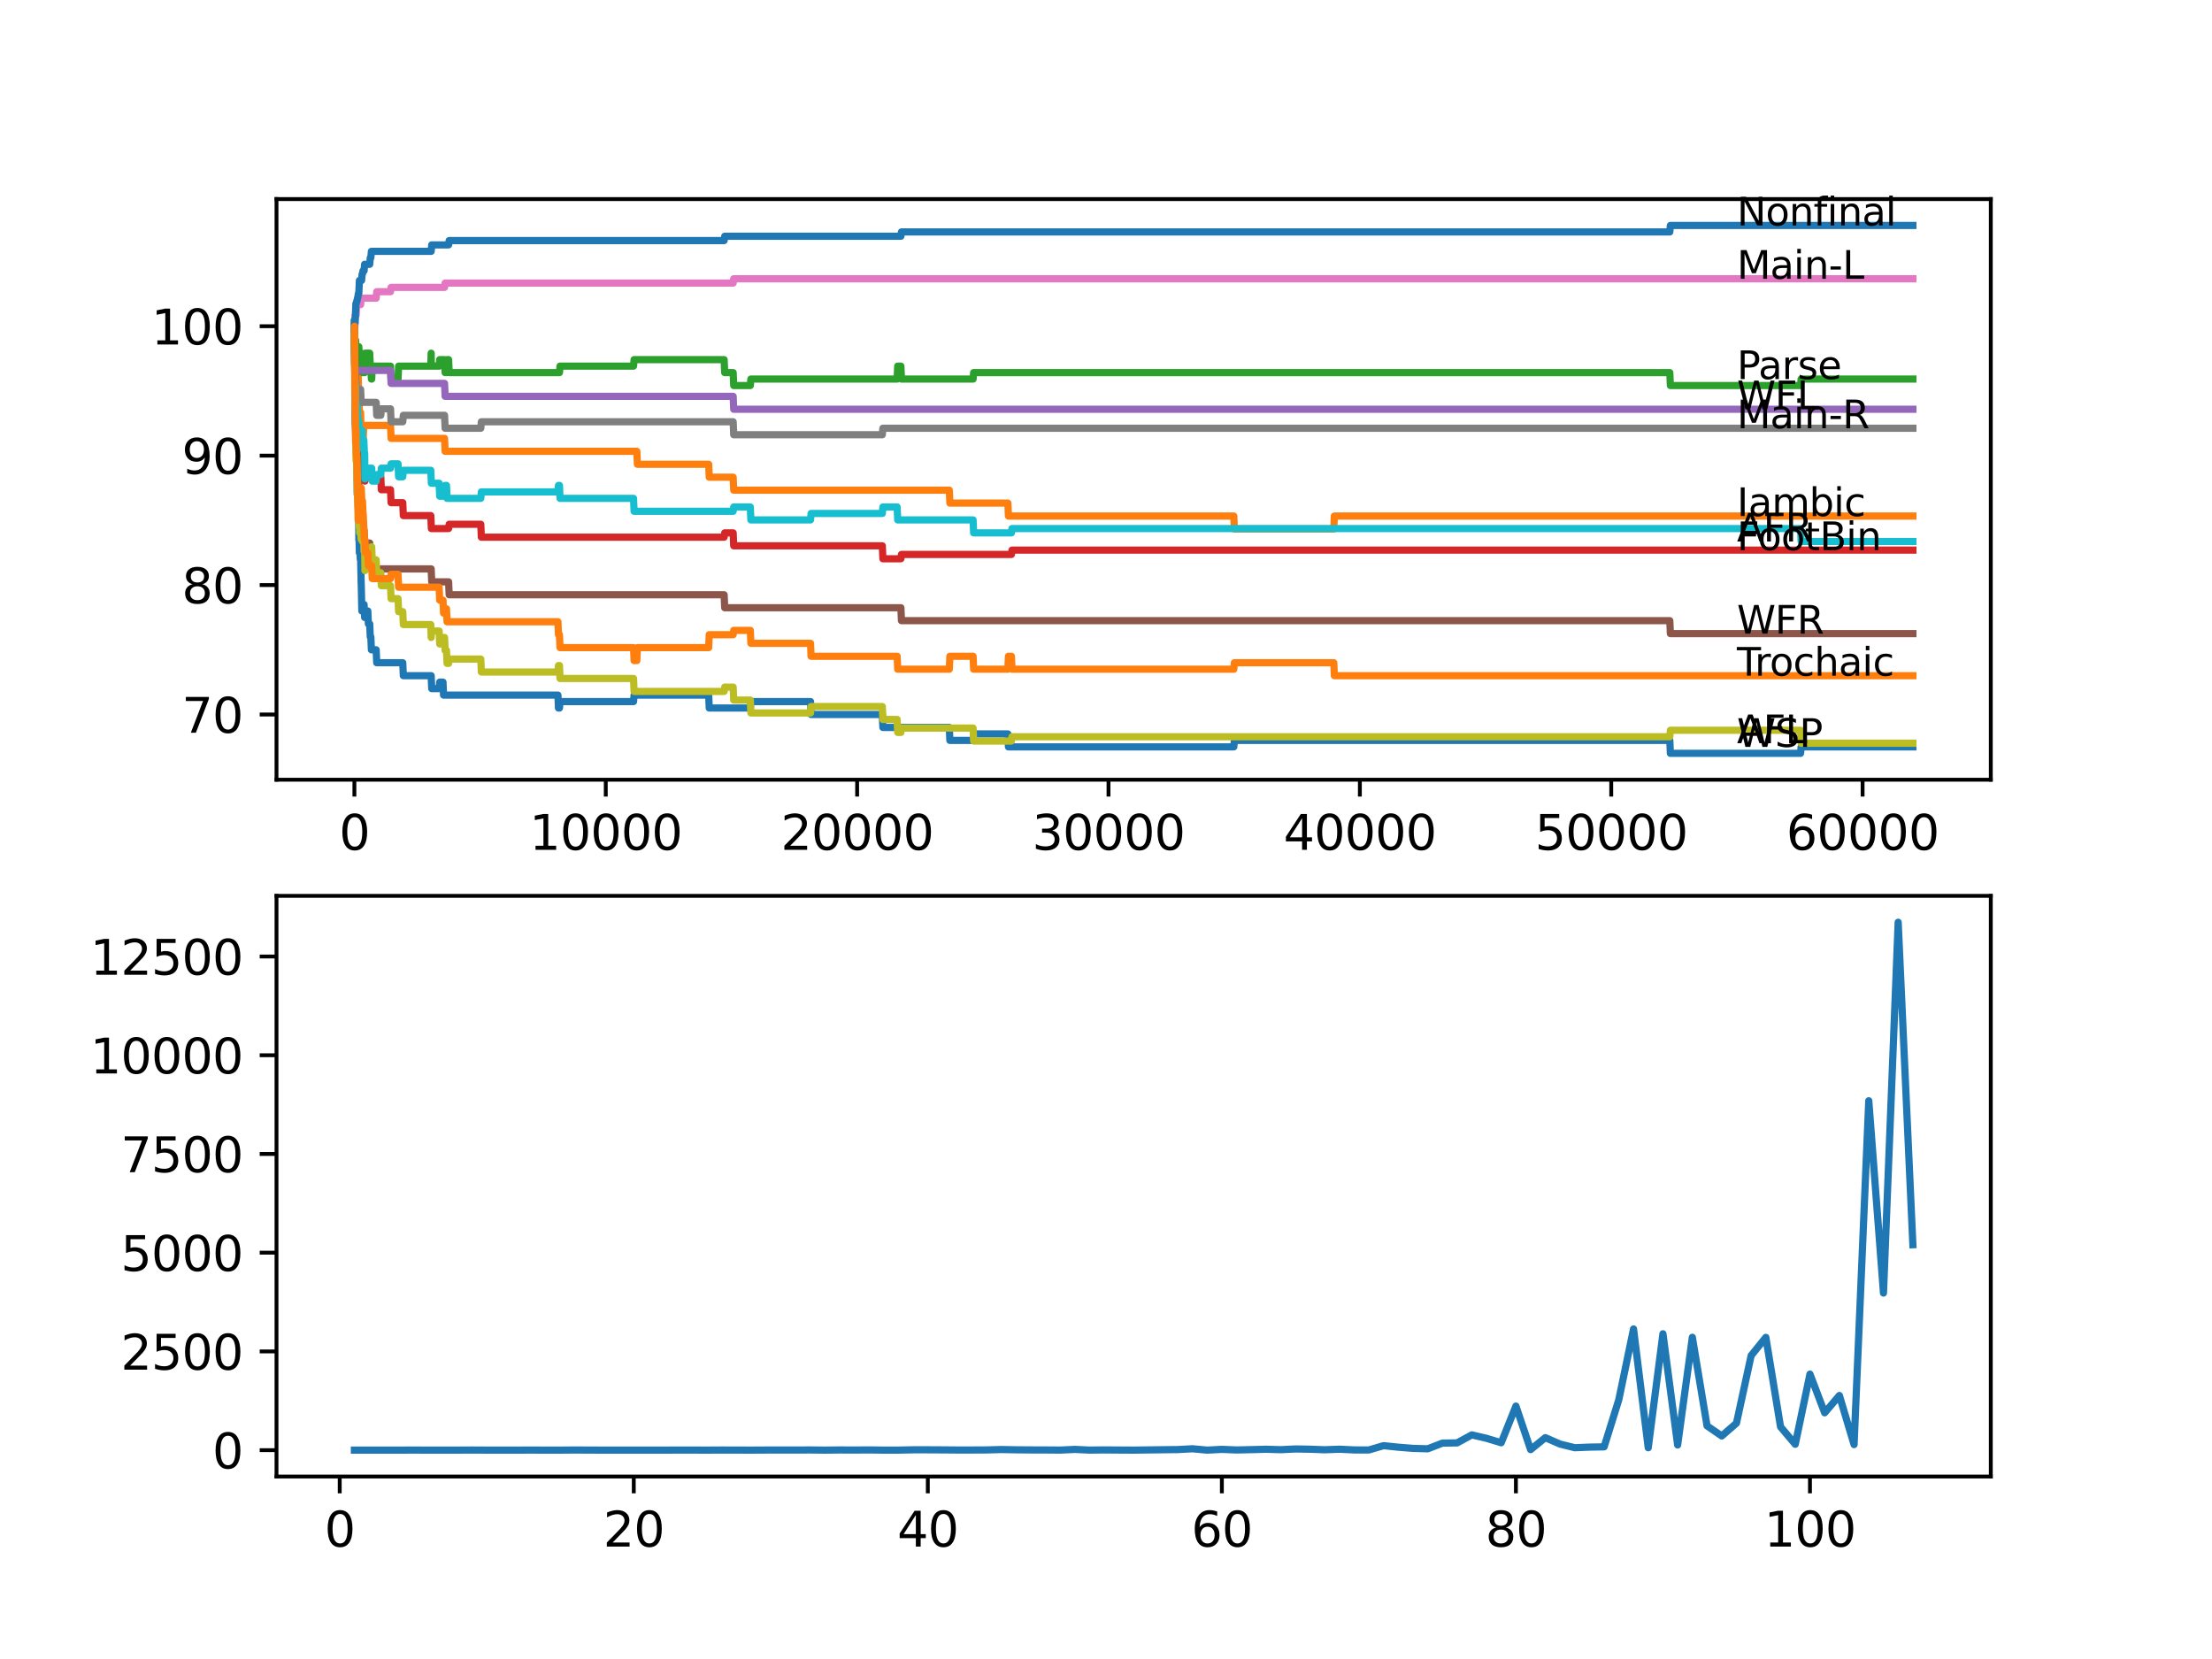 <?xml version="1.0" encoding="utf-8" standalone="no"?>
<!DOCTYPE svg PUBLIC "-//W3C//DTD SVG 1.1//EN"
  "http://www.w3.org/Graphics/SVG/1.1/DTD/svg11.dtd">
<svg xmlns:xlink="http://www.w3.org/1999/xlink" width="460.8pt" height="345.6pt" viewBox="0 0 460.8 345.6" xmlns="http://www.w3.org/2000/svg" version="1.1">
 <defs>
  <style type="text/css">*{stroke-linejoin: round; stroke-linecap: butt}</style>
 </defs>
 <g id="figure_1">
  <g id="patch_1">
   <path d="M 0 345.6 
L 460.8 345.6 
L 460.8 0 
L 0 0 
z
" style="fill: #ffffff"/>
  </g>
  <g id="axes_1">
   <g id="patch_2">
    <path d="M 57.6 162.432 
L 414.72 162.432 
L 414.72 41.472 
L 57.6 41.472 
z
" style="fill: #ffffff"/>
   </g>
   <g id="matplotlib.axis_1">
    <g id="xtick_1">
     <g id="line2d_1">
      <defs>
       <path id="mcd0dd90a99" d="M 0 0 
L 0 3.5 
" style="stroke: #000000; stroke-width: 0.8"/>
      </defs>
      <g>
       <use xlink:href="#mcd0dd90a99" x="73.827" y="162.432" style="stroke: #000000; stroke-width: 0.8"/>
      </g>
     </g>
     <g id="text_1">
      <!-- 0 -->
      <g transform="translate(70.646 177.03)scale(0.1 -0.1)">
       <defs>
        <path id="DejaVuSans-30" d="M 2034 4250 
Q 1547 4250 1301 3770 
Q 1056 3291 1056 2328 
Q 1056 1369 1301 889 
Q 1547 409 2034 409 
Q 2525 409 2770 889 
Q 3016 1369 3016 2328 
Q 3016 3291 2770 3770 
Q 2525 4250 2034 4250 
z
M 2034 4750 
Q 2819 4750 3233 4129 
Q 3647 3509 3647 2328 
Q 3647 1150 3233 529 
Q 2819 -91 2034 -91 
Q 1250 -91 836 529 
Q 422 1150 422 2328 
Q 422 3509 836 4129 
Q 1250 4750 2034 4750 
z
" transform="scale(0.016)"/>
       </defs>
       <use xlink:href="#DejaVuSans-30"/>
      </g>
     </g>
    </g>
    <g id="xtick_2">
     <g id="line2d_2">
      <g>
       <use xlink:href="#mcd0dd90a99" x="126.192" y="162.432" style="stroke: #000000; stroke-width: 0.8"/>
      </g>
     </g>
     <g id="text_2">
      <!-- 10000 -->
      <g transform="translate(110.286 177.03)scale(0.1 -0.1)">
       <defs>
        <path id="DejaVuSans-31" d="M 794 531 
L 1825 531 
L 1825 4091 
L 703 3866 
L 703 4441 
L 1819 4666 
L 2450 4666 
L 2450 531 
L 3481 531 
L 3481 0 
L 794 0 
L 794 531 
z
" transform="scale(0.016)"/>
       </defs>
       <use xlink:href="#DejaVuSans-31"/>
       <use xlink:href="#DejaVuSans-30" x="63.623"/>
       <use xlink:href="#DejaVuSans-30" x="127.246"/>
       <use xlink:href="#DejaVuSans-30" x="190.869"/>
       <use xlink:href="#DejaVuSans-30" x="254.492"/>
      </g>
     </g>
    </g>
    <g id="xtick_3">
     <g id="line2d_3">
      <g>
       <use xlink:href="#mcd0dd90a99" x="178.556" y="162.432" style="stroke: #000000; stroke-width: 0.8"/>
      </g>
     </g>
     <g id="text_3">
      <!-- 20000 -->
      <g transform="translate(162.65 177.03)scale(0.1 -0.1)">
       <defs>
        <path id="DejaVuSans-32" d="M 1228 531 
L 3431 531 
L 3431 0 
L 469 0 
L 469 531 
Q 828 903 1448 1529 
Q 2069 2156 2228 2338 
Q 2531 2678 2651 2914 
Q 2772 3150 2772 3378 
Q 2772 3750 2511 3984 
Q 2250 4219 1831 4219 
Q 1534 4219 1204 4116 
Q 875 4013 500 3803 
L 500 4441 
Q 881 4594 1212 4672 
Q 1544 4750 1819 4750 
Q 2544 4750 2975 4387 
Q 3406 4025 3406 3419 
Q 3406 3131 3298 2873 
Q 3191 2616 2906 2266 
Q 2828 2175 2409 1742 
Q 1991 1309 1228 531 
z
" transform="scale(0.016)"/>
       </defs>
       <use xlink:href="#DejaVuSans-32"/>
       <use xlink:href="#DejaVuSans-30" x="63.623"/>
       <use xlink:href="#DejaVuSans-30" x="127.246"/>
       <use xlink:href="#DejaVuSans-30" x="190.869"/>
       <use xlink:href="#DejaVuSans-30" x="254.492"/>
      </g>
     </g>
    </g>
    <g id="xtick_4">
     <g id="line2d_4">
      <g>
       <use xlink:href="#mcd0dd90a99" x="230.921" y="162.432" style="stroke: #000000; stroke-width: 0.8"/>
      </g>
     </g>
     <g id="text_4">
      <!-- 30000 -->
      <g transform="translate(215.015 177.03)scale(0.1 -0.1)">
       <defs>
        <path id="DejaVuSans-33" d="M 2597 2516 
Q 3050 2419 3304 2112 
Q 3559 1806 3559 1356 
Q 3559 666 3084 287 
Q 2609 -91 1734 -91 
Q 1441 -91 1130 -33 
Q 819 25 488 141 
L 488 750 
Q 750 597 1062 519 
Q 1375 441 1716 441 
Q 2309 441 2620 675 
Q 2931 909 2931 1356 
Q 2931 1769 2642 2001 
Q 2353 2234 1838 2234 
L 1294 2234 
L 1294 2753 
L 1863 2753 
Q 2328 2753 2575 2939 
Q 2822 3125 2822 3475 
Q 2822 3834 2567 4026 
Q 2313 4219 1838 4219 
Q 1578 4219 1281 4162 
Q 984 4106 628 3988 
L 628 4550 
Q 988 4650 1302 4700 
Q 1616 4750 1894 4750 
Q 2613 4750 3031 4423 
Q 3450 4097 3450 3541 
Q 3450 3153 3228 2886 
Q 3006 2619 2597 2516 
z
" transform="scale(0.016)"/>
       </defs>
       <use xlink:href="#DejaVuSans-33"/>
       <use xlink:href="#DejaVuSans-30" x="63.623"/>
       <use xlink:href="#DejaVuSans-30" x="127.246"/>
       <use xlink:href="#DejaVuSans-30" x="190.869"/>
       <use xlink:href="#DejaVuSans-30" x="254.492"/>
      </g>
     </g>
    </g>
    <g id="xtick_5">
     <g id="line2d_5">
      <g>
       <use xlink:href="#mcd0dd90a99" x="283.285" y="162.432" style="stroke: #000000; stroke-width: 0.8"/>
      </g>
     </g>
     <g id="text_5">
      <!-- 40000 -->
      <g transform="translate(267.379 177.03)scale(0.1 -0.1)">
       <defs>
        <path id="DejaVuSans-34" d="M 2419 4116 
L 825 1625 
L 2419 1625 
L 2419 4116 
z
M 2253 4666 
L 3047 4666 
L 3047 1625 
L 3713 1625 
L 3713 1100 
L 3047 1100 
L 3047 0 
L 2419 0 
L 2419 1100 
L 313 1100 
L 313 1709 
L 2253 4666 
z
" transform="scale(0.016)"/>
       </defs>
       <use xlink:href="#DejaVuSans-34"/>
       <use xlink:href="#DejaVuSans-30" x="63.623"/>
       <use xlink:href="#DejaVuSans-30" x="127.246"/>
       <use xlink:href="#DejaVuSans-30" x="190.869"/>
       <use xlink:href="#DejaVuSans-30" x="254.492"/>
      </g>
     </g>
    </g>
    <g id="xtick_6">
     <g id="line2d_6">
      <g>
       <use xlink:href="#mcd0dd90a99" x="335.65" y="162.432" style="stroke: #000000; stroke-width: 0.8"/>
      </g>
     </g>
     <g id="text_6">
      <!-- 50000 -->
      <g transform="translate(319.744 177.03)scale(0.1 -0.1)">
       <defs>
        <path id="DejaVuSans-35" d="M 691 4666 
L 3169 4666 
L 3169 4134 
L 1269 4134 
L 1269 2991 
Q 1406 3038 1543 3061 
Q 1681 3084 1819 3084 
Q 2600 3084 3056 2656 
Q 3513 2228 3513 1497 
Q 3513 744 3044 326 
Q 2575 -91 1722 -91 
Q 1428 -91 1123 -41 
Q 819 9 494 109 
L 494 744 
Q 775 591 1075 516 
Q 1375 441 1709 441 
Q 2250 441 2565 725 
Q 2881 1009 2881 1497 
Q 2881 1984 2565 2268 
Q 2250 2553 1709 2553 
Q 1456 2553 1204 2497 
Q 953 2441 691 2322 
L 691 4666 
z
" transform="scale(0.016)"/>
       </defs>
       <use xlink:href="#DejaVuSans-35"/>
       <use xlink:href="#DejaVuSans-30" x="63.623"/>
       <use xlink:href="#DejaVuSans-30" x="127.246"/>
       <use xlink:href="#DejaVuSans-30" x="190.869"/>
       <use xlink:href="#DejaVuSans-30" x="254.492"/>
      </g>
     </g>
    </g>
    <g id="xtick_7">
     <g id="line2d_7">
      <g>
       <use xlink:href="#mcd0dd90a99" x="388.014" y="162.432" style="stroke: #000000; stroke-width: 0.8"/>
      </g>
     </g>
     <g id="text_7">
      <!-- 60000 -->
      <g transform="translate(372.108 177.03)scale(0.1 -0.1)">
       <defs>
        <path id="DejaVuSans-36" d="M 2113 2584 
Q 1688 2584 1439 2293 
Q 1191 2003 1191 1497 
Q 1191 994 1439 701 
Q 1688 409 2113 409 
Q 2538 409 2786 701 
Q 3034 994 3034 1497 
Q 3034 2003 2786 2293 
Q 2538 2584 2113 2584 
z
M 3366 4563 
L 3366 3988 
Q 3128 4100 2886 4159 
Q 2644 4219 2406 4219 
Q 1781 4219 1451 3797 
Q 1122 3375 1075 2522 
Q 1259 2794 1537 2939 
Q 1816 3084 2150 3084 
Q 2853 3084 3261 2657 
Q 3669 2231 3669 1497 
Q 3669 778 3244 343 
Q 2819 -91 2113 -91 
Q 1303 -91 875 529 
Q 447 1150 447 2328 
Q 447 3434 972 4092 
Q 1497 4750 2381 4750 
Q 2619 4750 2861 4703 
Q 3103 4656 3366 4563 
z
" transform="scale(0.016)"/>
       </defs>
       <use xlink:href="#DejaVuSans-36"/>
       <use xlink:href="#DejaVuSans-30" x="63.623"/>
       <use xlink:href="#DejaVuSans-30" x="127.246"/>
       <use xlink:href="#DejaVuSans-30" x="190.869"/>
       <use xlink:href="#DejaVuSans-30" x="254.492"/>
      </g>
     </g>
    </g>
   </g>
   <g id="matplotlib.axis_2">
    <g id="ytick_1">
     <g id="line2d_8">
      <defs>
       <path id="mf38a1647f7" d="M 0 0 
L -3.5 0 
" style="stroke: #000000; stroke-width: 0.8"/>
      </defs>
      <g>
       <use xlink:href="#mf38a1647f7" x="57.6" y="148.845" style="stroke: #000000; stroke-width: 0.8"/>
      </g>
     </g>
     <g id="text_8">
      <!-- 70 -->
      <g transform="translate(37.875 152.644)scale(0.1 -0.1)">
       <defs>
        <path id="DejaVuSans-37" d="M 525 4666 
L 3525 4666 
L 3525 4397 
L 1831 0 
L 1172 0 
L 2766 4134 
L 525 4134 
L 525 4666 
z
" transform="scale(0.016)"/>
       </defs>
       <use xlink:href="#DejaVuSans-37"/>
       <use xlink:href="#DejaVuSans-30" x="63.623"/>
      </g>
     </g>
    </g>
    <g id="ytick_2">
     <g id="line2d_9">
      <g>
       <use xlink:href="#mf38a1647f7" x="57.6" y="121.882" style="stroke: #000000; stroke-width: 0.8"/>
      </g>
     </g>
     <g id="text_9">
      <!-- 80 -->
      <g transform="translate(37.875 125.681)scale(0.1 -0.1)">
       <defs>
        <path id="DejaVuSans-38" d="M 2034 2216 
Q 1584 2216 1326 1975 
Q 1069 1734 1069 1313 
Q 1069 891 1326 650 
Q 1584 409 2034 409 
Q 2484 409 2743 651 
Q 3003 894 3003 1313 
Q 3003 1734 2745 1975 
Q 2488 2216 2034 2216 
z
M 1403 2484 
Q 997 2584 770 2862 
Q 544 3141 544 3541 
Q 544 4100 942 4425 
Q 1341 4750 2034 4750 
Q 2731 4750 3128 4425 
Q 3525 4100 3525 3541 
Q 3525 3141 3298 2862 
Q 3072 2584 2669 2484 
Q 3125 2378 3379 2068 
Q 3634 1759 3634 1313 
Q 3634 634 3220 271 
Q 2806 -91 2034 -91 
Q 1263 -91 848 271 
Q 434 634 434 1313 
Q 434 1759 690 2068 
Q 947 2378 1403 2484 
z
M 1172 3481 
Q 1172 3119 1398 2916 
Q 1625 2713 2034 2713 
Q 2441 2713 2670 2916 
Q 2900 3119 2900 3481 
Q 2900 3844 2670 4047 
Q 2441 4250 2034 4250 
Q 1625 4250 1398 4047 
Q 1172 3844 1172 3481 
z
" transform="scale(0.016)"/>
       </defs>
       <use xlink:href="#DejaVuSans-38"/>
       <use xlink:href="#DejaVuSans-30" x="63.623"/>
      </g>
     </g>
    </g>
    <g id="ytick_3">
     <g id="line2d_10">
      <g>
       <use xlink:href="#mf38a1647f7" x="57.6" y="94.919" style="stroke: #000000; stroke-width: 0.8"/>
      </g>
     </g>
     <g id="text_10">
      <!-- 90 -->
      <g transform="translate(37.875 98.718)scale(0.1 -0.1)">
       <defs>
        <path id="DejaVuSans-39" d="M 703 97 
L 703 672 
Q 941 559 1184 500 
Q 1428 441 1663 441 
Q 2288 441 2617 861 
Q 2947 1281 2994 2138 
Q 2813 1869 2534 1725 
Q 2256 1581 1919 1581 
Q 1219 1581 811 2004 
Q 403 2428 403 3163 
Q 403 3881 828 4315 
Q 1253 4750 1959 4750 
Q 2769 4750 3195 4129 
Q 3622 3509 3622 2328 
Q 3622 1225 3098 567 
Q 2575 -91 1691 -91 
Q 1453 -91 1209 -44 
Q 966 3 703 97 
z
M 1959 2075 
Q 2384 2075 2632 2365 
Q 2881 2656 2881 3163 
Q 2881 3666 2632 3958 
Q 2384 4250 1959 4250 
Q 1534 4250 1286 3958 
Q 1038 3666 1038 3163 
Q 1038 2656 1286 2365 
Q 1534 2075 1959 2075 
z
" transform="scale(0.016)"/>
       </defs>
       <use xlink:href="#DejaVuSans-39"/>
       <use xlink:href="#DejaVuSans-30" x="63.623"/>
      </g>
     </g>
    </g>
    <g id="ytick_4">
     <g id="line2d_11">
      <g>
       <use xlink:href="#mf38a1647f7" x="57.6" y="67.956" style="stroke: #000000; stroke-width: 0.8"/>
      </g>
     </g>
     <g id="text_11">
      <!-- 100 -->
      <g transform="translate(31.512 71.756)scale(0.1 -0.1)">
       <use xlink:href="#DejaVuSans-31"/>
       <use xlink:href="#DejaVuSans-30" x="63.623"/>
       <use xlink:href="#DejaVuSans-30" x="127.246"/>
      </g>
     </g>
    </g>
   </g>
   <g id="line2d_12">
    <path d="M 73.833 67.282 
L 73.974 83.235 
L 73.979 83.235 
L 73.985 82.786 
L 74 88.178 
L 74.032 88.178 
L 74.037 88.178 
L 74.121 90.875 
L 74.147 89.527 
L 74.194 89.527 
L 74.314 96.267 
L 74.335 96.267 
L 74.356 94.919 
L 74.414 103.008 
L 74.419 103.008 
L 74.571 103.008 
L 74.692 108.401 
L 74.707 108.401 
L 74.718 107.052 
L 74.754 112.445 
L 74.801 112.445 
L 74.859 115.141 
L 74.911 113.793 
L 74.938 113.793 
L 75.053 116.489 
L 75.126 116.489 
L 75.247 121.882 
L 75.257 121.882 
L 75.377 127.275 
L 75.446 127.275 
L 75.561 125.926 
L 75.844 125.926 
L 75.959 128.623 
L 75.969 128.623 
L 76.084 127.275 
L 76.624 127.275 
L 76.739 129.971 
L 77.016 129.971 
L 77.132 132.667 
L 77.252 132.667 
L 77.367 135.364 
L 78.362 135.364 
L 78.477 138.06 
L 83.902 138.06 
L 84.018 140.756 
L 89.82 140.756 
L 89.935 143.452 
L 91.48 143.452 
L 91.595 142.104 
L 92.286 142.104 
L 92.401 144.801 
L 116.227 144.801 
L 116.342 147.497 
L 116.546 147.497 
L 116.662 146.149 
L 131.978 146.149 
L 132.093 144.801 
L 147.63 144.801 
L 147.745 147.497 
L 156.307 147.497 
L 156.422 146.149 
L 168.848 146.149 
L 168.963 148.845 
L 183.803 148.845 
L 183.919 151.541 
L 197.759 151.541 
L 197.874 154.238 
L 202.712 154.238 
L 202.827 152.889 
L 209.959 152.889 
L 210.075 155.586 
L 257.025 155.586 
L 257.14 154.238 
L 347.851 154.238 
L 347.966 156.934 
L 375.091 156.934 
L 375.206 155.586 
L 398.487 155.586 
L 398.487 155.586 
" clip-path="url(#p016df92d20)" style="fill: none; stroke: #1f77b4; stroke-width: 1.5; stroke-linecap: square"/>
   </g>
   <g id="line2d_13">
    <path d="M 73.833 67.282 
L 73.958 76.045 
L 73.969 77.843 
L 74.089 72.45 
L 74.147 72.45 
L 74.267 77.843 
L 74.608 77.843 
L 74.728 83.235 
L 74.77 83.235 
L 74.885 85.932 
L 75.121 85.932 
L 75.241 91.324 
L 75.665 91.324 
L 75.781 88.628 
L 81.352 88.628 
L 81.467 91.324 
L 92.611 91.324 
L 92.726 94.02 
L 132.664 94.02 
L 132.779 96.717 
L 147.63 96.717 
L 147.745 99.413 
L 152.73 99.413 
L 152.845 102.109 
L 197.759 102.109 
L 197.874 104.806 
L 209.959 104.806 
L 210.075 107.502 
L 257.025 107.502 
L 257.14 110.198 
L 277.855 110.198 
L 277.97 107.502 
L 398.487 107.502 
L 398.487 107.502 
" clip-path="url(#p016df92d20)" style="fill: none; stroke: #ff7f0e; stroke-width: 1.5; stroke-linecap: square"/>
   </g>
   <g id="line2d_14">
    <path d="M 73.833 70.653 
L 73.838 70.653 
L 73.859 68.63 
L 73.901 76.045 
L 73.932 72.45 
L 73.948 72.45 
L 73.99 76.27 
L 74.068 70.877 
L 74.089 70.877 
L 74.121 73.574 
L 74.199 72.225 
L 74.205 72.225 
L 74.252 74.922 
L 74.314 73.574 
L 74.335 73.574 
L 74.377 72.225 
L 74.383 74.922 
L 74.44 74.922 
L 74.493 74.922 
L 74.608 72.225 
L 74.749 72.225 
L 74.859 74.922 
L 74.974 73.574 
L 75.325 73.574 
L 75.44 76.27 
L 75.446 76.27 
L 75.508 74.922 
L 75.514 77.618 
L 75.55 77.618 
L 75.791 77.618 
L 75.844 74.922 
L 75.901 77.618 
L 75.969 77.618 
L 76.095 73.574 
L 77.016 73.574 
L 77.132 76.27 
L 77.252 76.27 
L 77.367 78.966 
L 77.43 78.966 
L 77.545 76.27 
L 81.352 76.27 
L 81.467 78.966 
L 82.923 78.966 
L 83.038 76.27 
L 89.746 76.27 
L 89.82 73.574 
L 89.856 76.27 
L 91.48 76.27 
L 91.595 74.922 
L 92.611 74.922 
L 92.726 77.618 
L 93.014 77.618 
L 93.129 74.922 
L 93.454 74.922 
L 93.569 77.618 
L 116.546 77.618 
L 116.662 76.27 
L 131.978 76.27 
L 132.093 74.922 
L 150.85 74.922 
L 150.966 77.618 
L 152.73 77.618 
L 152.845 80.314 
L 156.307 80.314 
L 156.422 78.966 
L 186.893 78.966 
L 187.008 76.27 
L 187.673 76.27 
L 187.788 78.966 
L 202.712 78.966 
L 202.827 77.618 
L 347.851 77.618 
L 347.966 80.314 
L 375.091 80.314 
L 375.206 78.966 
L 398.487 78.966 
L 398.487 78.966 
" clip-path="url(#p016df92d20)" style="fill: none; stroke: #2ca02c; stroke-width: 1.5; stroke-linecap: square"/>
   </g>
   <g id="line2d_15">
    <path d="M 73.833 67.956 
L 73.838 67.956 
L 73.964 77.393 
L 73.969 77.393 
L 74.006 76.27 
L 74.032 80.764 
L 74.042 80.764 
L 74.089 88.853 
L 74.163 87.954 
L 74.205 87.954 
L 74.299 87.415 
L 74.414 91.908 
L 74.54 91.908 
L 74.655 91.01 
L 74.718 91.01 
L 74.838 96.402 
L 75.126 96.402 
L 75.241 99.098 
L 75.257 99.098 
L 75.372 98.2 
L 75.508 98.2 
L 75.624 97.526 
L 76.001 97.526 
L 76.027 100.222 
L 76.111 99.323 
L 79.326 99.323 
L 79.441 102.019 
L 81.352 102.019 
L 81.467 104.716 
L 83.902 104.716 
L 84.018 107.412 
L 89.746 107.412 
L 89.861 110.108 
L 93.454 110.108 
L 93.569 109.21 
L 100.156 109.21 
L 100.272 111.906 
L 150.85 111.906 
L 150.966 111.007 
L 152.73 111.007 
L 152.845 113.703 
L 183.803 113.703 
L 183.919 116.4 
L 187.673 116.4 
L 187.788 115.501 
L 210.698 115.501 
L 210.813 114.602 
L 398.487 114.602 
L 398.487 114.602 
" clip-path="url(#p016df92d20)" style="fill: none; stroke: #d62728; stroke-width: 1.5; stroke-linecap: square"/>
   </g>
   <g id="line2d_16">
    <path d="M 73.833 67.956 
L 73.843 67.956 
L 73.948 77.843 
L 73.969 77.169 
L 81.352 77.169 
L 81.467 79.865 
L 92.611 79.865 
L 92.726 82.561 
L 152.73 82.561 
L 152.845 85.257 
L 398.487 85.257 
L 398.487 85.257 
" clip-path="url(#p016df92d20)" style="fill: none; stroke: #9467bd; stroke-width: 1.5; stroke-linecap: square"/>
   </g>
   <g id="line2d_17">
    <path d="M 73.833 70.653 
L 73.838 70.653 
L 73.964 80.764 
L 73.979 80.764 
L 74.11 91.549 
L 74.205 91.549 
L 74.32 94.245 
L 74.377 94.245 
L 74.493 96.941 
L 74.54 96.941 
L 74.655 99.638 
L 74.749 99.638 
L 74.87 105.03 
L 75.325 105.03 
L 75.44 107.727 
L 75.508 107.727 
L 75.624 110.423 
L 75.844 110.423 
L 75.959 113.119 
L 77.016 113.119 
L 77.132 115.815 
L 77.252 115.815 
L 77.367 118.512 
L 89.82 118.512 
L 89.935 121.208 
L 93.454 121.208 
L 93.569 123.904 
L 150.85 123.904 
L 150.966 126.601 
L 187.673 126.601 
L 187.788 129.297 
L 347.851 129.297 
L 347.966 131.993 
L 398.487 131.993 
L 398.487 131.993 
" clip-path="url(#p016df92d20)" style="fill: none; stroke: #8c564b; stroke-width: 1.5; stroke-linecap: square"/>
   </g>
   <g id="line2d_18">
    <path d="M 73.833 67.956 
L 73.838 67.956 
L 73.848 69.979 
L 73.964 65.709 
L 74.194 65.709 
L 74.314 63.462 
L 75.126 63.462 
L 75.241 62.114 
L 78.362 62.114 
L 78.477 60.766 
L 81.352 60.766 
L 81.467 59.867 
L 92.611 59.867 
L 92.726 58.969 
L 152.73 58.969 
L 152.845 58.07 
L 398.487 58.07 
L 398.487 58.07 
" clip-path="url(#p016df92d20)" style="fill: none; stroke: #e377c2; stroke-width: 1.5; stroke-linecap: square"/>
   </g>
   <g id="line2d_19">
    <path d="M 73.833 67.956 
L 73.838 67.956 
L 73.969 84.808 
L 73.979 84.134 
L 74.142 79.64 
L 74.194 79.64 
L 74.314 84.494 
L 74.377 84.494 
L 74.503 82.471 
L 74.718 82.471 
L 74.833 81.123 
L 75.126 81.123 
L 75.241 83.819 
L 78.362 83.819 
L 78.477 86.516 
L 79.326 86.516 
L 79.441 85.168 
L 81.352 85.168 
L 81.467 87.864 
L 83.902 87.864 
L 84.018 86.516 
L 92.611 86.516 
L 92.726 89.212 
L 100.156 89.212 
L 100.272 87.864 
L 152.73 87.864 
L 152.845 90.56 
L 183.803 90.56 
L 183.919 89.212 
L 398.487 89.212 
L 398.487 89.212 
" clip-path="url(#p016df92d20)" style="fill: none; stroke: #7f7f7f; stroke-width: 1.5; stroke-linecap: square"/>
   </g>
   <g id="line2d_20">
    <path d="M 73.833 67.282 
L 73.838 67.282 
L 73.969 82.786 
L 73.974 82.112 
L 73.979 82.112 
L 74.006 80.314 
L 74.032 84.808 
L 74.042 83.46 
L 74.173 96.043 
L 74.194 96.043 
L 74.252 93.256 
L 74.299 95.953 
L 74.419 102.469 
L 74.493 102.469 
L 74.608 105.614 
L 74.718 105.614 
L 74.801 109.659 
L 74.833 108.311 
L 74.859 108.311 
L 74.938 111.007 
L 74.969 109.659 
L 75.126 109.659 
L 75.241 112.355 
L 75.257 112.355 
L 75.377 110.108 
L 75.446 110.108 
L 75.508 112.805 
L 75.556 112.13 
L 75.791 112.13 
L 75.844 114.827 
L 75.901 113.479 
L 75.969 113.479 
L 76.027 118.871 
L 76.084 117.972 
L 76.624 117.972 
L 76.739 116.624 
L 77.016 116.624 
L 77.132 115.276 
L 77.252 115.276 
L 77.367 113.928 
L 77.43 113.928 
L 77.545 116.624 
L 78.362 116.624 
L 78.477 119.321 
L 79.326 119.321 
L 79.441 122.017 
L 81.352 122.017 
L 81.467 124.713 
L 82.923 124.713 
L 83.038 127.409 
L 83.902 127.409 
L 84.018 130.106 
L 89.746 130.106 
L 89.82 132.802 
L 89.856 131.454 
L 91.48 131.454 
L 91.595 134.15 
L 92.286 134.15 
L 92.401 132.802 
L 92.611 132.802 
L 92.726 135.498 
L 93.014 135.498 
L 93.129 138.195 
L 93.454 138.195 
L 93.569 137.296 
L 100.156 137.296 
L 100.272 139.992 
L 116.227 139.992 
L 116.342 138.644 
L 116.546 138.644 
L 116.662 141.34 
L 131.978 141.34 
L 132.093 144.037 
L 150.85 144.037 
L 150.966 143.138 
L 152.73 143.138 
L 152.845 145.834 
L 156.307 145.834 
L 156.422 148.53 
L 168.848 148.53 
L 168.963 147.182 
L 183.803 147.182 
L 183.919 149.879 
L 186.893 149.879 
L 187.008 152.575 
L 187.673 152.575 
L 187.788 151.676 
L 202.712 151.676 
L 202.827 154.372 
L 210.698 154.372 
L 210.813 153.474 
L 347.851 153.474 
L 347.966 152.125 
L 375.091 152.125 
L 375.206 154.822 
L 398.487 154.822 
L 398.487 154.822 
" clip-path="url(#p016df92d20)" style="fill: none; stroke: #bcbd22; stroke-width: 1.5; stroke-linecap: square"/>
   </g>
   <g id="line2d_21">
    <path d="M 73.833 67.956 
L 73.838 67.956 
L 73.969 82.112 
L 73.974 81.438 
L 73.979 81.438 
L 74.006 80.988 
L 74.032 85.482 
L 74.042 85.482 
L 74.058 88.178 
L 74.121 84.134 
L 74.152 86.83 
L 74.194 86.83 
L 74.252 84.044 
L 74.309 85.392 
L 74.335 85.392 
L 74.356 88.089 
L 74.414 85.168 
L 74.445 85.168 
L 74.493 85.168 
L 74.608 89.212 
L 74.718 89.212 
L 74.765 87.864 
L 74.77 90.56 
L 74.822 90.56 
L 74.859 90.56 
L 74.938 93.256 
L 74.969 91.908 
L 75.126 91.908 
L 75.241 90.56 
L 75.257 90.56 
L 75.372 89.661 
L 75.446 89.661 
L 75.508 92.358 
L 75.556 91.684 
L 75.791 91.684 
L 75.906 94.38 
L 75.969 94.38 
L 76.027 99.772 
L 76.084 98.874 
L 76.624 98.874 
L 76.739 97.526 
L 77.43 97.526 
L 77.545 100.222 
L 78.362 100.222 
L 78.477 98.874 
L 79.326 98.874 
L 79.441 97.526 
L 81.352 97.526 
L 81.467 96.627 
L 82.923 96.627 
L 83.038 99.323 
L 83.902 99.323 
L 84.018 97.975 
L 89.746 97.975 
L 89.861 100.671 
L 91.48 100.671 
L 91.595 103.368 
L 92.286 103.368 
L 92.401 102.019 
L 92.611 102.019 
L 92.726 101.121 
L 93.014 101.121 
L 93.129 103.817 
L 100.156 103.817 
L 100.272 102.469 
L 116.227 102.469 
L 116.342 101.121 
L 116.546 101.121 
L 116.662 103.817 
L 131.978 103.817 
L 132.093 106.513 
L 152.73 106.513 
L 152.845 105.614 
L 156.307 105.614 
L 156.422 108.311 
L 168.848 108.311 
L 168.963 106.963 
L 183.803 106.963 
L 183.919 105.614 
L 186.893 105.614 
L 187.008 108.311 
L 202.712 108.311 
L 202.827 111.007 
L 210.698 111.007 
L 210.813 110.108 
L 375.091 110.108 
L 375.206 112.805 
L 398.487 112.805 
L 398.487 112.805 
" clip-path="url(#p016df92d20)" style="fill: none; stroke: #17becf; stroke-width: 1.5; stroke-linecap: square"/>
   </g>
   <g id="line2d_22">
    <path d="M 73.833 67.282 
L 73.838 67.282 
L 73.843 66.608 
L 73.848 69.304 
L 73.948 67.282 
L 73.979 67.282 
L 74.136 63.238 
L 74.205 63.238 
L 74.32 62.699 
L 74.377 62.699 
L 74.493 62.024 
L 74.54 62.024 
L 74.655 61.126 
L 74.749 61.126 
L 74.87 58.429 
L 75.325 58.429 
L 75.44 57.081 
L 75.508 57.081 
L 75.624 56.407 
L 75.844 56.407 
L 75.959 55.059 
L 77.016 55.059 
L 77.132 53.711 
L 77.252 53.711 
L 77.367 52.363 
L 89.82 52.363 
L 89.935 51.015 
L 93.454 51.015 
L 93.569 50.116 
L 150.85 50.116 
L 150.966 49.217 
L 187.673 49.217 
L 187.788 48.318 
L 347.851 48.318 
L 347.966 46.97 
L 398.487 46.97 
L 398.487 46.97 
" clip-path="url(#p016df92d20)" style="fill: none; stroke: #1f77b4; stroke-width: 1.5; stroke-linecap: square"/>
   </g>
   <g id="line2d_23">
    <path d="M 73.833 70.653 
L 73.859 67.956 
L 73.922 81.438 
L 73.958 81.438 
L 74.089 92.223 
L 74.121 92.223 
L 74.168 89.527 
L 74.236 94.919 
L 74.335 94.919 
L 74.456 100.312 
L 74.493 100.312 
L 74.608 108.401 
L 74.613 105.704 
L 74.707 105.704 
L 74.833 101.66 
L 74.859 101.66 
L 74.98 107.052 
L 75.121 107.052 
L 75.241 101.66 
L 75.257 101.66 
L 75.372 104.356 
L 75.508 104.356 
L 75.624 107.052 
L 75.665 107.052 
L 75.781 109.749 
L 75.791 109.749 
L 75.906 112.445 
L 76.027 112.445 
L 76.142 115.141 
L 76.624 115.141 
L 76.739 117.838 
L 77.43 117.838 
L 77.545 120.534 
L 81.352 120.534 
L 81.467 119.635 
L 82.923 119.635 
L 83.038 122.331 
L 91.48 122.331 
L 91.595 125.028 
L 92.286 125.028 
L 92.401 127.724 
L 92.611 127.724 
L 92.726 126.825 
L 93.014 126.825 
L 93.129 129.522 
L 116.227 129.522 
L 116.342 132.218 
L 116.546 132.218 
L 116.662 134.914 
L 131.978 134.914 
L 132.093 137.61 
L 132.664 137.61 
L 132.779 134.914 
L 147.63 134.914 
L 147.745 132.218 
L 152.73 132.218 
L 152.845 131.319 
L 156.307 131.319 
L 156.422 134.015 
L 168.848 134.015 
L 168.963 136.712 
L 186.893 136.712 
L 187.008 139.408 
L 197.759 139.408 
L 197.874 136.712 
L 202.712 136.712 
L 202.827 139.408 
L 209.959 139.408 
L 210.075 136.712 
L 210.698 136.712 
L 210.813 139.408 
L 257.025 139.408 
L 257.14 138.06 
L 277.855 138.06 
L 277.97 140.756 
L 398.487 140.756 
L 398.487 140.756 
" clip-path="url(#p016df92d20)" style="fill: none; stroke: #ff7f0e; stroke-width: 1.5; stroke-linecap: square"/>
   </g>
   <g id="patch_3">
    <path d="M 57.6 162.432 
L 57.6 41.472 
" style="fill: none; stroke: #000000; stroke-width: 0.8; stroke-linejoin: miter; stroke-linecap: square"/>
   </g>
   <g id="patch_4">
    <path d="M 414.72 162.432 
L 414.72 41.472 
" style="fill: none; stroke: #000000; stroke-width: 0.8; stroke-linejoin: miter; stroke-linecap: square"/>
   </g>
   <g id="patch_5">
    <path d="M 57.6 162.432 
L 414.72 162.432 
" style="fill: none; stroke: #000000; stroke-width: 0.8; stroke-linejoin: miter; stroke-linecap: square"/>
   </g>
   <g id="patch_6">
    <path d="M 57.6 41.472 
L 414.72 41.472 
" style="fill: none; stroke: #000000; stroke-width: 0.8; stroke-linejoin: miter; stroke-linecap: square"/>
   </g>
   <g id="text_12">
    <!-- WSP -->
    <g transform="translate(361.832 155.586)scale(0.08 -0.08)">
     <defs>
      <path id="DejaVuSans-57" d="M 213 4666 
L 850 4666 
L 1831 722 
L 2809 4666 
L 3519 4666 
L 4500 722 
L 5478 4666 
L 6119 4666 
L 4947 0 
L 4153 0 
L 3169 4050 
L 2175 0 
L 1381 0 
L 213 4666 
z
" transform="scale(0.016)"/>
      <path id="DejaVuSans-53" d="M 3425 4513 
L 3425 3897 
Q 3066 4069 2747 4153 
Q 2428 4238 2131 4238 
Q 1616 4238 1336 4038 
Q 1056 3838 1056 3469 
Q 1056 3159 1242 3001 
Q 1428 2844 1947 2747 
L 2328 2669 
Q 3034 2534 3370 2195 
Q 3706 1856 3706 1288 
Q 3706 609 3251 259 
Q 2797 -91 1919 -91 
Q 1588 -91 1214 -16 
Q 841 59 441 206 
L 441 856 
Q 825 641 1194 531 
Q 1563 422 1919 422 
Q 2459 422 2753 634 
Q 3047 847 3047 1241 
Q 3047 1584 2836 1778 
Q 2625 1972 2144 2069 
L 1759 2144 
Q 1053 2284 737 2584 
Q 422 2884 422 3419 
Q 422 4038 858 4394 
Q 1294 4750 2059 4750 
Q 2388 4750 2728 4690 
Q 3069 4631 3425 4513 
z
" transform="scale(0.016)"/>
      <path id="DejaVuSans-50" d="M 1259 4147 
L 1259 2394 
L 2053 2394 
Q 2494 2394 2734 2622 
Q 2975 2850 2975 3272 
Q 2975 3691 2734 3919 
Q 2494 4147 2053 4147 
L 1259 4147 
z
M 628 4666 
L 2053 4666 
Q 2838 4666 3239 4311 
Q 3641 3956 3641 3272 
Q 3641 2581 3239 2228 
Q 2838 1875 2053 1875 
L 1259 1875 
L 1259 0 
L 628 0 
L 628 4666 
z
" transform="scale(0.016)"/>
     </defs>
     <use xlink:href="#DejaVuSans-57"/>
     <use xlink:href="#DejaVuSans-53" x="98.877"/>
     <use xlink:href="#DejaVuSans-50" x="162.354"/>
    </g>
   </g>
   <g id="text_13">
    <!-- Iambic -->
    <g transform="translate(361.832 107.502)scale(0.08 -0.08)">
     <defs>
      <path id="DejaVuSans-49" d="M 628 4666 
L 1259 4666 
L 1259 0 
L 628 0 
L 628 4666 
z
" transform="scale(0.016)"/>
      <path id="DejaVuSans-61" d="M 2194 1759 
Q 1497 1759 1228 1600 
Q 959 1441 959 1056 
Q 959 750 1161 570 
Q 1363 391 1709 391 
Q 2188 391 2477 730 
Q 2766 1069 2766 1631 
L 2766 1759 
L 2194 1759 
z
M 3341 1997 
L 3341 0 
L 2766 0 
L 2766 531 
Q 2569 213 2275 61 
Q 1981 -91 1556 -91 
Q 1019 -91 701 211 
Q 384 513 384 1019 
Q 384 1609 779 1909 
Q 1175 2209 1959 2209 
L 2766 2209 
L 2766 2266 
Q 2766 2663 2505 2880 
Q 2244 3097 1772 3097 
Q 1472 3097 1187 3025 
Q 903 2953 641 2809 
L 641 3341 
Q 956 3463 1253 3523 
Q 1550 3584 1831 3584 
Q 2591 3584 2966 3190 
Q 3341 2797 3341 1997 
z
" transform="scale(0.016)"/>
      <path id="DejaVuSans-6d" d="M 3328 2828 
Q 3544 3216 3844 3400 
Q 4144 3584 4550 3584 
Q 5097 3584 5394 3201 
Q 5691 2819 5691 2113 
L 5691 0 
L 5113 0 
L 5113 2094 
Q 5113 2597 4934 2840 
Q 4756 3084 4391 3084 
Q 3944 3084 3684 2787 
Q 3425 2491 3425 1978 
L 3425 0 
L 2847 0 
L 2847 2094 
Q 2847 2600 2669 2842 
Q 2491 3084 2119 3084 
Q 1678 3084 1418 2786 
Q 1159 2488 1159 1978 
L 1159 0 
L 581 0 
L 581 3500 
L 1159 3500 
L 1159 2956 
Q 1356 3278 1631 3431 
Q 1906 3584 2284 3584 
Q 2666 3584 2933 3390 
Q 3200 3197 3328 2828 
z
" transform="scale(0.016)"/>
      <path id="DejaVuSans-62" d="M 3116 1747 
Q 3116 2381 2855 2742 
Q 2594 3103 2138 3103 
Q 1681 3103 1420 2742 
Q 1159 2381 1159 1747 
Q 1159 1113 1420 752 
Q 1681 391 2138 391 
Q 2594 391 2855 752 
Q 3116 1113 3116 1747 
z
M 1159 2969 
Q 1341 3281 1617 3432 
Q 1894 3584 2278 3584 
Q 2916 3584 3314 3078 
Q 3713 2572 3713 1747 
Q 3713 922 3314 415 
Q 2916 -91 2278 -91 
Q 1894 -91 1617 61 
Q 1341 213 1159 525 
L 1159 0 
L 581 0 
L 581 4863 
L 1159 4863 
L 1159 2969 
z
" transform="scale(0.016)"/>
      <path id="DejaVuSans-69" d="M 603 3500 
L 1178 3500 
L 1178 0 
L 603 0 
L 603 3500 
z
M 603 4863 
L 1178 4863 
L 1178 4134 
L 603 4134 
L 603 4863 
z
" transform="scale(0.016)"/>
      <path id="DejaVuSans-63" d="M 3122 3366 
L 3122 2828 
Q 2878 2963 2633 3030 
Q 2388 3097 2138 3097 
Q 1578 3097 1268 2742 
Q 959 2388 959 1747 
Q 959 1106 1268 751 
Q 1578 397 2138 397 
Q 2388 397 2633 464 
Q 2878 531 3122 666 
L 3122 134 
Q 2881 22 2623 -34 
Q 2366 -91 2075 -91 
Q 1284 -91 818 406 
Q 353 903 353 1747 
Q 353 2603 823 3093 
Q 1294 3584 2113 3584 
Q 2378 3584 2631 3529 
Q 2884 3475 3122 3366 
z
" transform="scale(0.016)"/>
     </defs>
     <use xlink:href="#DejaVuSans-49"/>
     <use xlink:href="#DejaVuSans-61" x="29.492"/>
     <use xlink:href="#DejaVuSans-6d" x="90.771"/>
     <use xlink:href="#DejaVuSans-62" x="188.184"/>
     <use xlink:href="#DejaVuSans-69" x="251.66"/>
     <use xlink:href="#DejaVuSans-63" x="279.443"/>
    </g>
   </g>
   <g id="text_14">
    <!-- Parse -->
    <g transform="translate(361.832 78.966)scale(0.08 -0.08)">
     <defs>
      <path id="DejaVuSans-72" d="M 2631 2963 
Q 2534 3019 2420 3045 
Q 2306 3072 2169 3072 
Q 1681 3072 1420 2755 
Q 1159 2438 1159 1844 
L 1159 0 
L 581 0 
L 581 3500 
L 1159 3500 
L 1159 2956 
Q 1341 3275 1631 3429 
Q 1922 3584 2338 3584 
Q 2397 3584 2469 3576 
Q 2541 3569 2628 3553 
L 2631 2963 
z
" transform="scale(0.016)"/>
      <path id="DejaVuSans-73" d="M 2834 3397 
L 2834 2853 
Q 2591 2978 2328 3040 
Q 2066 3103 1784 3103 
Q 1356 3103 1142 2972 
Q 928 2841 928 2578 
Q 928 2378 1081 2264 
Q 1234 2150 1697 2047 
L 1894 2003 
Q 2506 1872 2764 1633 
Q 3022 1394 3022 966 
Q 3022 478 2636 193 
Q 2250 -91 1575 -91 
Q 1294 -91 989 -36 
Q 684 19 347 128 
L 347 722 
Q 666 556 975 473 
Q 1284 391 1588 391 
Q 1994 391 2212 530 
Q 2431 669 2431 922 
Q 2431 1156 2273 1281 
Q 2116 1406 1581 1522 
L 1381 1569 
Q 847 1681 609 1914 
Q 372 2147 372 2553 
Q 372 3047 722 3315 
Q 1072 3584 1716 3584 
Q 2034 3584 2315 3537 
Q 2597 3491 2834 3397 
z
" transform="scale(0.016)"/>
      <path id="DejaVuSans-65" d="M 3597 1894 
L 3597 1613 
L 953 1613 
Q 991 1019 1311 708 
Q 1631 397 2203 397 
Q 2534 397 2845 478 
Q 3156 559 3463 722 
L 3463 178 
Q 3153 47 2828 -22 
Q 2503 -91 2169 -91 
Q 1331 -91 842 396 
Q 353 884 353 1716 
Q 353 2575 817 3079 
Q 1281 3584 2069 3584 
Q 2775 3584 3186 3129 
Q 3597 2675 3597 1894 
z
M 3022 2063 
Q 3016 2534 2758 2815 
Q 2500 3097 2075 3097 
Q 1594 3097 1305 2825 
Q 1016 2553 972 2059 
L 3022 2063 
z
" transform="scale(0.016)"/>
     </defs>
     <use xlink:href="#DejaVuSans-50"/>
     <use xlink:href="#DejaVuSans-61" x="55.803"/>
     <use xlink:href="#DejaVuSans-72" x="117.082"/>
     <use xlink:href="#DejaVuSans-73" x="158.195"/>
     <use xlink:href="#DejaVuSans-65" x="210.295"/>
    </g>
   </g>
   <g id="text_15">
    <!-- FootBin -->
    <g transform="translate(361.832 114.602)scale(0.08 -0.08)">
     <defs>
      <path id="DejaVuSans-46" d="M 628 4666 
L 3309 4666 
L 3309 4134 
L 1259 4134 
L 1259 2759 
L 3109 2759 
L 3109 2228 
L 1259 2228 
L 1259 0 
L 628 0 
L 628 4666 
z
" transform="scale(0.016)"/>
      <path id="DejaVuSans-6f" d="M 1959 3097 
Q 1497 3097 1228 2736 
Q 959 2375 959 1747 
Q 959 1119 1226 758 
Q 1494 397 1959 397 
Q 2419 397 2687 759 
Q 2956 1122 2956 1747 
Q 2956 2369 2687 2733 
Q 2419 3097 1959 3097 
z
M 1959 3584 
Q 2709 3584 3137 3096 
Q 3566 2609 3566 1747 
Q 3566 888 3137 398 
Q 2709 -91 1959 -91 
Q 1206 -91 779 398 
Q 353 888 353 1747 
Q 353 2609 779 3096 
Q 1206 3584 1959 3584 
z
" transform="scale(0.016)"/>
      <path id="DejaVuSans-74" d="M 1172 4494 
L 1172 3500 
L 2356 3500 
L 2356 3053 
L 1172 3053 
L 1172 1153 
Q 1172 725 1289 603 
Q 1406 481 1766 481 
L 2356 481 
L 2356 0 
L 1766 0 
Q 1100 0 847 248 
Q 594 497 594 1153 
L 594 3053 
L 172 3053 
L 172 3500 
L 594 3500 
L 594 4494 
L 1172 4494 
z
" transform="scale(0.016)"/>
      <path id="DejaVuSans-42" d="M 1259 2228 
L 1259 519 
L 2272 519 
Q 2781 519 3026 730 
Q 3272 941 3272 1375 
Q 3272 1813 3026 2020 
Q 2781 2228 2272 2228 
L 1259 2228 
z
M 1259 4147 
L 1259 2741 
L 2194 2741 
Q 2656 2741 2882 2914 
Q 3109 3088 3109 3444 
Q 3109 3797 2882 3972 
Q 2656 4147 2194 4147 
L 1259 4147 
z
M 628 4666 
L 2241 4666 
Q 2963 4666 3353 4366 
Q 3744 4066 3744 3513 
Q 3744 3084 3544 2831 
Q 3344 2578 2956 2516 
Q 3422 2416 3680 2098 
Q 3938 1781 3938 1306 
Q 3938 681 3513 340 
Q 3088 0 2303 0 
L 628 0 
L 628 4666 
z
" transform="scale(0.016)"/>
      <path id="DejaVuSans-6e" d="M 3513 2113 
L 3513 0 
L 2938 0 
L 2938 2094 
Q 2938 2591 2744 2837 
Q 2550 3084 2163 3084 
Q 1697 3084 1428 2787 
Q 1159 2491 1159 1978 
L 1159 0 
L 581 0 
L 581 3500 
L 1159 3500 
L 1159 2956 
Q 1366 3272 1645 3428 
Q 1925 3584 2291 3584 
Q 2894 3584 3203 3211 
Q 3513 2838 3513 2113 
z
" transform="scale(0.016)"/>
     </defs>
     <use xlink:href="#DejaVuSans-46"/>
     <use xlink:href="#DejaVuSans-6f" x="53.895"/>
     <use xlink:href="#DejaVuSans-6f" x="115.076"/>
     <use xlink:href="#DejaVuSans-74" x="176.258"/>
     <use xlink:href="#DejaVuSans-42" x="215.467"/>
     <use xlink:href="#DejaVuSans-69" x="284.07"/>
     <use xlink:href="#DejaVuSans-6e" x="311.854"/>
    </g>
   </g>
   <g id="text_16">
    <!-- WFL -->
    <g transform="translate(361.832 85.257)scale(0.08 -0.08)">
     <defs>
      <path id="DejaVuSans-4c" d="M 628 4666 
L 1259 4666 
L 1259 531 
L 3531 531 
L 3531 0 
L 628 0 
L 628 4666 
z
" transform="scale(0.016)"/>
     </defs>
     <use xlink:href="#DejaVuSans-57"/>
     <use xlink:href="#DejaVuSans-46" x="98.877"/>
     <use xlink:href="#DejaVuSans-4c" x="156.396"/>
    </g>
   </g>
   <g id="text_17">
    <!-- WFR -->
    <g transform="translate(361.832 131.993)scale(0.08 -0.08)">
     <defs>
      <path id="DejaVuSans-52" d="M 2841 2188 
Q 3044 2119 3236 1894 
Q 3428 1669 3622 1275 
L 4263 0 
L 3584 0 
L 2988 1197 
Q 2756 1666 2539 1819 
Q 2322 1972 1947 1972 
L 1259 1972 
L 1259 0 
L 628 0 
L 628 4666 
L 2053 4666 
Q 2853 4666 3247 4331 
Q 3641 3997 3641 3322 
Q 3641 2881 3436 2590 
Q 3231 2300 2841 2188 
z
M 1259 4147 
L 1259 2491 
L 2053 2491 
Q 2509 2491 2742 2702 
Q 2975 2913 2975 3322 
Q 2975 3731 2742 3939 
Q 2509 4147 2053 4147 
L 1259 4147 
z
" transform="scale(0.016)"/>
     </defs>
     <use xlink:href="#DejaVuSans-57"/>
     <use xlink:href="#DejaVuSans-46" x="98.877"/>
     <use xlink:href="#DejaVuSans-52" x="156.396"/>
    </g>
   </g>
   <g id="text_18">
    <!-- Main-L -->
    <g transform="translate(361.832 58.07)scale(0.08 -0.08)">
     <defs>
      <path id="DejaVuSans-4d" d="M 628 4666 
L 1569 4666 
L 2759 1491 
L 3956 4666 
L 4897 4666 
L 4897 0 
L 4281 0 
L 4281 4097 
L 3078 897 
L 2444 897 
L 1241 4097 
L 1241 0 
L 628 0 
L 628 4666 
z
" transform="scale(0.016)"/>
      <path id="DejaVuSans-2d" d="M 313 2009 
L 1997 2009 
L 1997 1497 
L 313 1497 
L 313 2009 
z
" transform="scale(0.016)"/>
     </defs>
     <use xlink:href="#DejaVuSans-4d"/>
     <use xlink:href="#DejaVuSans-61" x="86.279"/>
     <use xlink:href="#DejaVuSans-69" x="147.559"/>
     <use xlink:href="#DejaVuSans-6e" x="175.342"/>
     <use xlink:href="#DejaVuSans-2d" x="238.721"/>
     <use xlink:href="#DejaVuSans-4c" x="274.805"/>
    </g>
   </g>
   <g id="text_19">
    <!-- Main-R -->
    <g transform="translate(361.832 89.212)scale(0.08 -0.08)">
     <use xlink:href="#DejaVuSans-4d"/>
     <use xlink:href="#DejaVuSans-61" x="86.279"/>
     <use xlink:href="#DejaVuSans-69" x="147.559"/>
     <use xlink:href="#DejaVuSans-6e" x="175.342"/>
     <use xlink:href="#DejaVuSans-2d" x="238.721"/>
     <use xlink:href="#DejaVuSans-52" x="274.805"/>
    </g>
   </g>
   <g id="text_20">
    <!-- AFL -->
    <g transform="translate(361.832 154.822)scale(0.08 -0.08)">
     <defs>
      <path id="DejaVuSans-41" d="M 2188 4044 
L 1331 1722 
L 3047 1722 
L 2188 4044 
z
M 1831 4666 
L 2547 4666 
L 4325 0 
L 3669 0 
L 3244 1197 
L 1141 1197 
L 716 0 
L 50 0 
L 1831 4666 
z
" transform="scale(0.016)"/>
     </defs>
     <use xlink:href="#DejaVuSans-41"/>
     <use xlink:href="#DejaVuSans-46" x="68.408"/>
     <use xlink:href="#DejaVuSans-4c" x="125.928"/>
    </g>
   </g>
   <g id="text_21">
    <!-- AFR -->
    <g transform="translate(361.832 112.805)scale(0.08 -0.08)">
     <use xlink:href="#DejaVuSans-41"/>
     <use xlink:href="#DejaVuSans-46" x="68.408"/>
     <use xlink:href="#DejaVuSans-52" x="125.928"/>
    </g>
   </g>
   <g id="text_22">
    <!-- Nonfinal -->
    <g transform="translate(361.832 46.97)scale(0.08 -0.08)">
     <defs>
      <path id="DejaVuSans-4e" d="M 628 4666 
L 1478 4666 
L 3547 763 
L 3547 4666 
L 4159 4666 
L 4159 0 
L 3309 0 
L 1241 3903 
L 1241 0 
L 628 0 
L 628 4666 
z
" transform="scale(0.016)"/>
      <path id="DejaVuSans-66" d="M 2375 4863 
L 2375 4384 
L 1825 4384 
Q 1516 4384 1395 4259 
Q 1275 4134 1275 3809 
L 1275 3500 
L 2222 3500 
L 2222 3053 
L 1275 3053 
L 1275 0 
L 697 0 
L 697 3053 
L 147 3053 
L 147 3500 
L 697 3500 
L 697 3744 
Q 697 4328 969 4595 
Q 1241 4863 1831 4863 
L 2375 4863 
z
" transform="scale(0.016)"/>
      <path id="DejaVuSans-6c" d="M 603 4863 
L 1178 4863 
L 1178 0 
L 603 0 
L 603 4863 
z
" transform="scale(0.016)"/>
     </defs>
     <use xlink:href="#DejaVuSans-4e"/>
     <use xlink:href="#DejaVuSans-6f" x="74.805"/>
     <use xlink:href="#DejaVuSans-6e" x="135.986"/>
     <use xlink:href="#DejaVuSans-66" x="199.365"/>
     <use xlink:href="#DejaVuSans-69" x="234.57"/>
     <use xlink:href="#DejaVuSans-6e" x="262.354"/>
     <use xlink:href="#DejaVuSans-61" x="325.732"/>
     <use xlink:href="#DejaVuSans-6c" x="387.012"/>
    </g>
   </g>
   <g id="text_23">
    <!-- Trochaic -->
    <g transform="translate(361.832 140.756)scale(0.08 -0.08)">
     <defs>
      <path id="DejaVuSans-54" d="M -19 4666 
L 3928 4666 
L 3928 4134 
L 2272 4134 
L 2272 0 
L 1638 0 
L 1638 4134 
L -19 4134 
L -19 4666 
z
" transform="scale(0.016)"/>
      <path id="DejaVuSans-68" d="M 3513 2113 
L 3513 0 
L 2938 0 
L 2938 2094 
Q 2938 2591 2744 2837 
Q 2550 3084 2163 3084 
Q 1697 3084 1428 2787 
Q 1159 2491 1159 1978 
L 1159 0 
L 581 0 
L 581 4863 
L 1159 4863 
L 1159 2956 
Q 1366 3272 1645 3428 
Q 1925 3584 2291 3584 
Q 2894 3584 3203 3211 
Q 3513 2838 3513 2113 
z
" transform="scale(0.016)"/>
     </defs>
     <use xlink:href="#DejaVuSans-54"/>
     <use xlink:href="#DejaVuSans-72" x="46.334"/>
     <use xlink:href="#DejaVuSans-6f" x="85.197"/>
     <use xlink:href="#DejaVuSans-63" x="146.379"/>
     <use xlink:href="#DejaVuSans-68" x="201.359"/>
     <use xlink:href="#DejaVuSans-61" x="264.738"/>
     <use xlink:href="#DejaVuSans-69" x="326.018"/>
     <use xlink:href="#DejaVuSans-63" x="353.801"/>
    </g>
   </g>
  </g>
  <g id="axes_2">
   <g id="patch_7">
    <path d="M 57.6 307.584 
L 414.72 307.584 
L 414.72 186.624 
L 57.6 186.624 
z
" style="fill: #ffffff"/>
   </g>
   <g id="matplotlib.axis_3">
    <g id="xtick_8">
     <g id="line2d_24">
      <g>
       <use xlink:href="#mcd0dd90a99" x="70.77" y="307.584" style="stroke: #000000; stroke-width: 0.8"/>
      </g>
     </g>
     <g id="text_24">
      <!-- 0 -->
      <g transform="translate(67.589 322.182)scale(0.1 -0.1)">
       <use xlink:href="#DejaVuSans-30"/>
      </g>
     </g>
    </g>
    <g id="xtick_9">
     <g id="line2d_25">
      <g>
       <use xlink:href="#mcd0dd90a99" x="132.026" y="307.584" style="stroke: #000000; stroke-width: 0.8"/>
      </g>
     </g>
     <g id="text_25">
      <!-- 20 -->
      <g transform="translate(125.663 322.182)scale(0.1 -0.1)">
       <use xlink:href="#DejaVuSans-32"/>
       <use xlink:href="#DejaVuSans-30" x="63.623"/>
      </g>
     </g>
    </g>
    <g id="xtick_10">
     <g id="line2d_26">
      <g>
       <use xlink:href="#mcd0dd90a99" x="193.281" y="307.584" style="stroke: #000000; stroke-width: 0.8"/>
      </g>
     </g>
     <g id="text_26">
      <!-- 40 -->
      <g transform="translate(186.919 322.182)scale(0.1 -0.1)">
       <use xlink:href="#DejaVuSans-34"/>
       <use xlink:href="#DejaVuSans-30" x="63.623"/>
      </g>
     </g>
    </g>
    <g id="xtick_11">
     <g id="line2d_27">
      <g>
       <use xlink:href="#mcd0dd90a99" x="254.537" y="307.584" style="stroke: #000000; stroke-width: 0.8"/>
      </g>
     </g>
     <g id="text_27">
      <!-- 60 -->
      <g transform="translate(248.174 322.182)scale(0.1 -0.1)">
       <use xlink:href="#DejaVuSans-36"/>
       <use xlink:href="#DejaVuSans-30" x="63.623"/>
      </g>
     </g>
    </g>
    <g id="xtick_12">
     <g id="line2d_28">
      <g>
       <use xlink:href="#mcd0dd90a99" x="315.792" y="307.584" style="stroke: #000000; stroke-width: 0.8"/>
      </g>
     </g>
     <g id="text_28">
      <!-- 80 -->
      <g transform="translate(309.43 322.182)scale(0.1 -0.1)">
       <use xlink:href="#DejaVuSans-38"/>
       <use xlink:href="#DejaVuSans-30" x="63.623"/>
      </g>
     </g>
    </g>
    <g id="xtick_13">
     <g id="line2d_29">
      <g>
       <use xlink:href="#mcd0dd90a99" x="377.048" y="307.584" style="stroke: #000000; stroke-width: 0.8"/>
      </g>
     </g>
     <g id="text_29">
      <!-- 100 -->
      <g transform="translate(367.504 322.182)scale(0.1 -0.1)">
       <use xlink:href="#DejaVuSans-31"/>
       <use xlink:href="#DejaVuSans-30" x="63.623"/>
       <use xlink:href="#DejaVuSans-30" x="127.246"/>
      </g>
     </g>
    </g>
   </g>
   <g id="matplotlib.axis_4">
    <g id="ytick_5">
     <g id="line2d_30">
      <g>
       <use xlink:href="#mf38a1647f7" x="57.6" y="302.094" style="stroke: #000000; stroke-width: 0.8"/>
      </g>
     </g>
     <g id="text_30">
      <!-- 0 -->
      <g transform="translate(44.237 305.893)scale(0.1 -0.1)">
       <use xlink:href="#DejaVuSans-30"/>
      </g>
     </g>
    </g>
    <g id="ytick_6">
     <g id="line2d_31">
      <g>
       <use xlink:href="#mf38a1647f7" x="57.6" y="281.526" style="stroke: #000000; stroke-width: 0.8"/>
      </g>
     </g>
     <g id="text_31">
      <!-- 2500 -->
      <g transform="translate(25.15 285.325)scale(0.1 -0.1)">
       <use xlink:href="#DejaVuSans-32"/>
       <use xlink:href="#DejaVuSans-35" x="63.623"/>
       <use xlink:href="#DejaVuSans-30" x="127.246"/>
       <use xlink:href="#DejaVuSans-30" x="190.869"/>
      </g>
     </g>
    </g>
    <g id="ytick_7">
     <g id="line2d_32">
      <g>
       <use xlink:href="#mf38a1647f7" x="57.6" y="260.958" style="stroke: #000000; stroke-width: 0.8"/>
      </g>
     </g>
     <g id="text_32">
      <!-- 5000 -->
      <g transform="translate(25.15 264.758)scale(0.1 -0.1)">
       <use xlink:href="#DejaVuSans-35"/>
       <use xlink:href="#DejaVuSans-30" x="63.623"/>
       <use xlink:href="#DejaVuSans-30" x="127.246"/>
       <use xlink:href="#DejaVuSans-30" x="190.869"/>
      </g>
     </g>
    </g>
    <g id="ytick_8">
     <g id="line2d_33">
      <g>
       <use xlink:href="#mf38a1647f7" x="57.6" y="240.391" style="stroke: #000000; stroke-width: 0.8"/>
      </g>
     </g>
     <g id="text_33">
      <!-- 7500 -->
      <g transform="translate(25.15 244.19)scale(0.1 -0.1)">
       <use xlink:href="#DejaVuSans-37"/>
       <use xlink:href="#DejaVuSans-35" x="63.623"/>
       <use xlink:href="#DejaVuSans-30" x="127.246"/>
       <use xlink:href="#DejaVuSans-30" x="190.869"/>
      </g>
     </g>
    </g>
    <g id="ytick_9">
     <g id="line2d_34">
      <g>
       <use xlink:href="#mf38a1647f7" x="57.6" y="219.823" style="stroke: #000000; stroke-width: 0.8"/>
      </g>
     </g>
     <g id="text_34">
      <!-- 10000 -->
      <g transform="translate(18.788 223.622)scale(0.1 -0.1)">
       <use xlink:href="#DejaVuSans-31"/>
       <use xlink:href="#DejaVuSans-30" x="63.623"/>
       <use xlink:href="#DejaVuSans-30" x="127.246"/>
       <use xlink:href="#DejaVuSans-30" x="190.869"/>
       <use xlink:href="#DejaVuSans-30" x="254.492"/>
      </g>
     </g>
    </g>
    <g id="ytick_10">
     <g id="line2d_35">
      <g>
       <use xlink:href="#mf38a1647f7" x="57.6" y="199.255" style="stroke: #000000; stroke-width: 0.8"/>
      </g>
     </g>
     <g id="text_35">
      <!-- 12500 -->
      <g transform="translate(18.788 203.054)scale(0.1 -0.1)">
       <use xlink:href="#DejaVuSans-31"/>
       <use xlink:href="#DejaVuSans-32" x="63.623"/>
       <use xlink:href="#DejaVuSans-35" x="127.246"/>
       <use xlink:href="#DejaVuSans-30" x="190.869"/>
       <use xlink:href="#DejaVuSans-30" x="254.492"/>
      </g>
     </g>
    </g>
   </g>
   <g id="line2d_36">
    <path d="M 73.833 302.086 
L 76.896 302.086 
L 79.958 302.086 
L 83.021 302.086 
L 86.084 302.078 
L 89.147 302.086 
L 92.209 302.086 
L 95.272 302.086 
L 98.335 302.069 
L 101.398 302.086 
L 104.461 302.086 
L 107.523 302.086 
L 110.586 302.078 
L 113.649 302.086 
L 116.712 302.086 
L 119.774 302.061 
L 122.837 302.078 
L 125.9 302.086 
L 128.963 302.086 
L 132.026 302.086 
L 135.088 302.086 
L 138.151 302.086 
L 141.214 302.078 
L 144.277 302.078 
L 147.339 302.086 
L 150.402 302.069 
L 153.465 302.078 
L 156.528 302.086 
L 159.591 302.069 
L 162.653 302.069 
L 165.716 302.069 
L 168.779 302.053 
L 171.842 302.086 
L 174.904 302.053 
L 177.967 302.069 
L 181.03 302.045 
L 184.093 302.086 
L 187.156 302.086 
L 190.218 302.02 
L 193.281 302.02 
L 196.344 302.036 
L 199.407 302.061 
L 202.469 302.061 
L 205.532 302.045 
L 208.595 301.962 
L 211.658 302.02 
L 214.721 302.045 
L 217.783 302.053 
L 220.846 302.078 
L 223.909 301.938 
L 226.972 302.078 
L 230.034 302.045 
L 233.097 302.069 
L 236.16 302.086 
L 239.223 302.045 
L 242.286 302.004 
L 245.348 301.971 
L 248.411 301.806 
L 251.474 302.086 
L 254.537 301.93 
L 257.599 302.053 
L 260.662 301.987 
L 263.725 301.905 
L 266.788 301.995 
L 269.851 301.847 
L 272.913 301.897 
L 275.976 302.012 
L 279.039 301.897 
L 282.102 302.045 
L 285.164 302.053 
L 288.227 301.156 
L 291.29 301.477 
L 294.353 301.724 
L 297.416 301.814 
L 300.478 300.63 
L 303.541 300.58 
L 306.604 298.91 
L 309.667 299.626 
L 312.729 300.556 
L 315.792 292.913 
L 318.855 301.979 
L 321.918 299.486 
L 324.981 300.827 
L 328.043 301.584 
L 331.106 301.461 
L 334.169 301.403 
L 337.232 291.563 
L 340.294 276.845 
L 343.357 301.592 
L 346.42 277.849 
L 349.483 301.016 
L 352.546 278.581 
L 355.608 297.034 
L 358.671 299.141 
L 361.734 296.475 
L 364.797 282.39 
L 367.859 278.597 
L 370.922 297.24 
L 373.985 300.868 
L 377.048 286.249 
L 380.111 294.311 
L 383.173 290.708 
L 386.236 300.934 
L 389.299 229.309 
L 392.362 269.367 
L 395.424 192.122 
L 398.487 259.297 
" clip-path="url(#p679fdf29d1)" style="fill: none; stroke: #1f77b4; stroke-width: 1.5; stroke-linecap: square"/>
   </g>
   <g id="patch_8">
    <path d="M 57.6 307.584 
L 57.6 186.624 
" style="fill: none; stroke: #000000; stroke-width: 0.8; stroke-linejoin: miter; stroke-linecap: square"/>
   </g>
   <g id="patch_9">
    <path d="M 414.72 307.584 
L 414.72 186.624 
" style="fill: none; stroke: #000000; stroke-width: 0.8; stroke-linejoin: miter; stroke-linecap: square"/>
   </g>
   <g id="patch_10">
    <path d="M 57.6 307.584 
L 414.72 307.584 
" style="fill: none; stroke: #000000; stroke-width: 0.8; stroke-linejoin: miter; stroke-linecap: square"/>
   </g>
   <g id="patch_11">
    <path d="M 57.6 186.624 
L 414.72 186.624 
" style="fill: none; stroke: #000000; stroke-width: 0.8; stroke-linejoin: miter; stroke-linecap: square"/>
   </g>
  </g>
 </g>
 <defs>
  <clipPath id="p016df92d20">
   <rect x="57.6" y="41.472" width="357.12" height="120.96"/>
  </clipPath>
  <clipPath id="p679fdf29d1">
   <rect x="57.6" y="186.624" width="357.12" height="120.96"/>
  </clipPath>
 </defs>
</svg>
